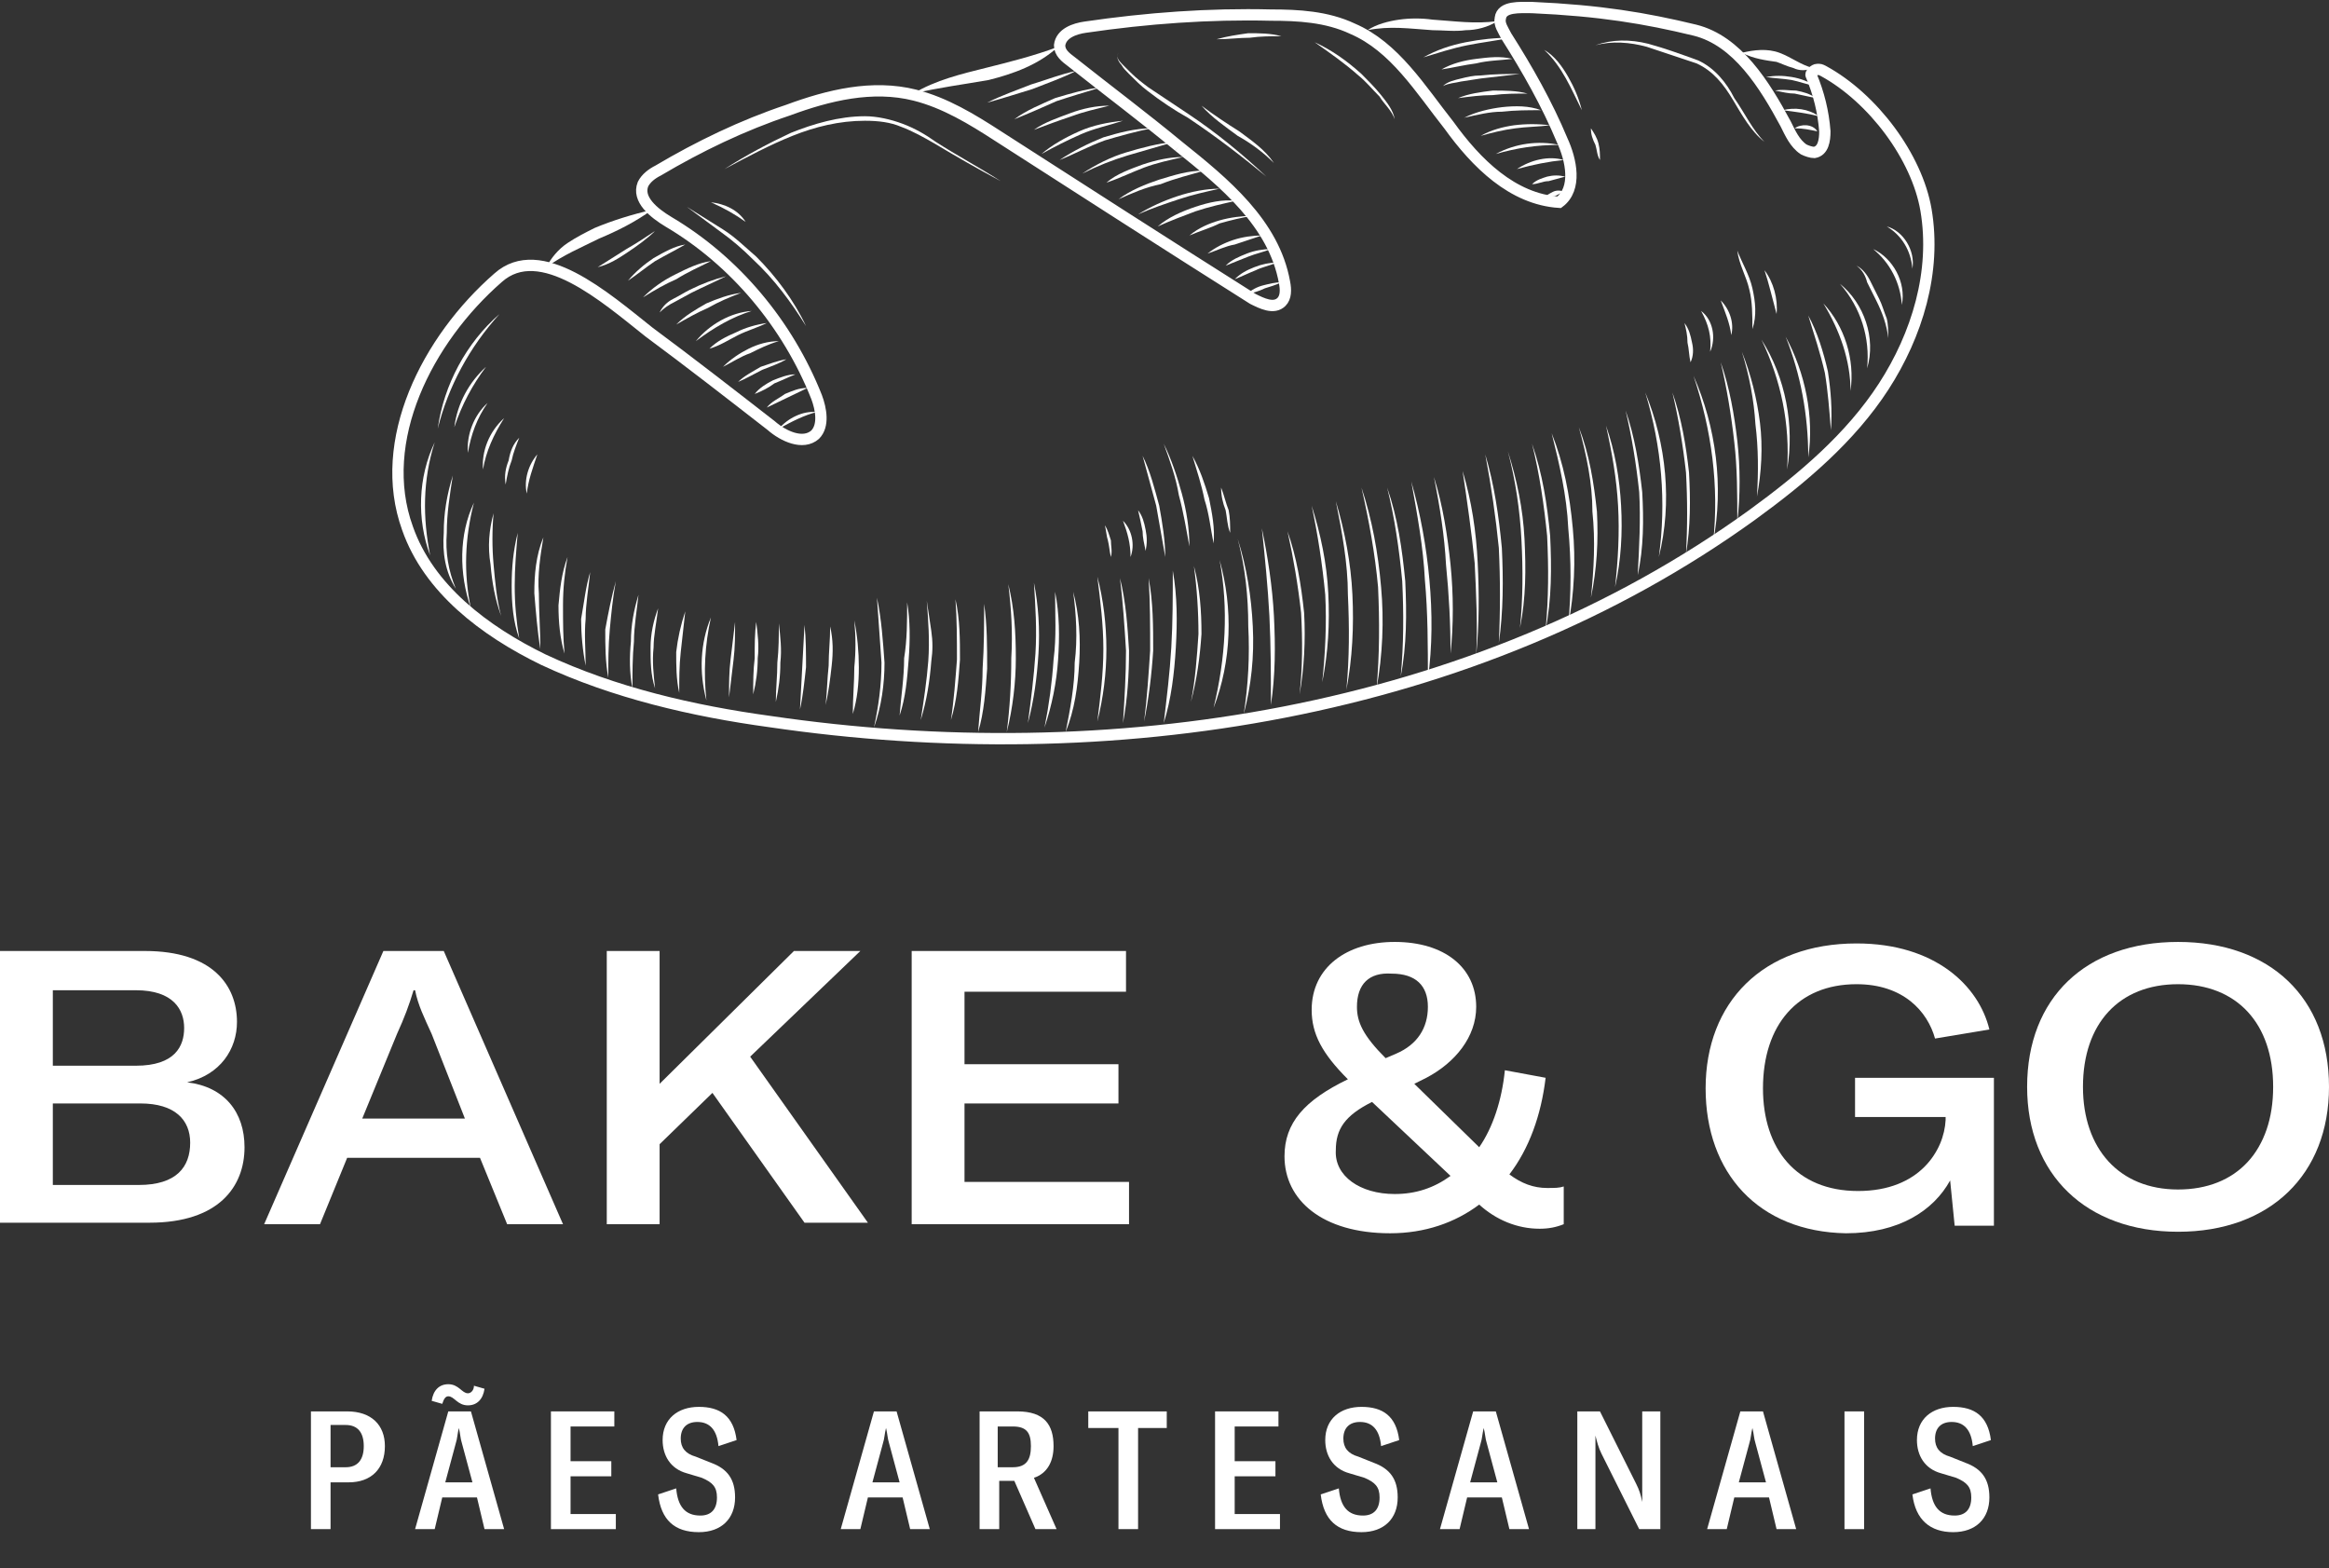 <?xml version="1.0" encoding="utf-8"?>
<!-- Generator: Adobe Illustrator 22.0.1, SVG Export Plug-In . SVG Version: 6.00 Build 0)  -->
<svg version="1.1" id="Layer_1" xmlns="http://www.w3.org/2000/svg" xmlns:xlink="http://www.w3.org/1999/xlink" x="0px" y="0px"
	 viewBox="0 0 154.3 103.9" style="enable-background:new 0 0 154.3 103.9;" xml:space="preserve">
<rect x="0" y="0" width="154.3" height="103.9" fill="#333333" stroke="none"/>
<style type="text/css">
	.st0{fill:#FFFFFF;}
	.st1{fill:none;stroke:#FFFFFF;stroke-width:0.75;stroke-miterlimit:10;}
	.st2{fill:none;}
</style>
<g>
	<path class="st0" d="M16.2,76c0,2.6-1.7,5-6.3,5H0V63h9.6c4.5,0,6.1,2.3,6.1,4.7c0,1.8-1.1,3.5-3.3,4C14.9,72,16.2,73.7,16.2,76z
		 M3.5,65.6v5H9c2.6,0,3.2-1.3,3.2-2.5c0-1.2-0.7-2.5-3.2-2.5H3.5z M12.6,75.7c0-1.5-1-2.6-3.3-2.6H3.5v5.4h5.7
		C11.7,78.5,12.6,77.3,12.6,75.7z"/>
	<path class="st0" d="M31.8,76.7H23l-1.8,4.4h-3.7L25.4,63h4l7.9,18.1h-3.7L31.8,76.7z M30.8,74.1l-2.2-5.6
		c-0.5-1.1-0.9-1.9-1.1-2.9h-0.1c-0.3,1-0.6,1.8-1.1,2.9L24,74.1H30.8z"/>
	<path class="st0" d="M47.2,72.4l-3.5,3.4v5.3h-3.5V63h3.5v8.8l8.9-8.8h4.4L49.7,70l7.8,11h-4.2L47.2,72.4z"/>
	<path class="st0" d="M74.8,78.4v2.7H60.4V63h14.2v2.7H63.9v4.8h10.2v2.6H63.9v5.2H74.8z"/>
	<path class="st0" d="M103.6,78.6v2.5c-0.5,0.2-1,0.3-1.6,0.3c-1.5,0-2.9-0.6-4-1.6c-1.6,1.2-3.6,1.9-5.9,1.9c-4.5,0-7-2.2-7-5.1
		c0-2.2,1.3-3.7,4.2-5.1c-1.7-1.7-2.4-3-2.4-4.6c0-2.8,2.3-4.5,5.5-4.5c3.3,0,5.4,1.7,5.4,4.3c0,2-1.4,3.7-3.3,4.7l-0.8,0.4L98,76
		c0.9-1.3,1.5-3.1,1.7-5.1l2.7,0.5c-0.3,2.5-1.1,4.7-2.4,6.4c0.8,0.6,1.6,0.9,2.5,0.9C103,78.7,103.3,78.7,103.6,78.6z M92.4,79.1
		c1.4,0,2.6-0.4,3.7-1.2L90.9,73c-1.8,0.9-2.4,1.8-2.4,3.2C88.4,77.9,90.1,79.1,92.4,79.1z M89.9,66.7c0,1,0.4,1.9,1.9,3.4l0.7-0.3
		c1.4-0.6,2.1-1.7,2.1-3.1c0-1.4-0.8-2.2-2.4-2.2C90.7,64.4,89.9,65.2,89.9,66.7z"/>
	<path class="st0" d="M113,72.1c0-5.7,3.8-9.6,10-9.6c5.2,0,8.1,2.8,8.8,5.7l-3.6,0.6c-0.5-1.8-2.1-3.6-5.2-3.6
		c-3.9,0-6.2,2.7-6.2,6.9c0,4,2.2,6.8,6.3,6.8c4.1,0,5.7-2.7,5.8-4.7v-0.2h-6v-2.6h9.2v9.8h-2.6l-0.3-3c-1.1,2-3.4,3.5-6.9,3.5
		C116.5,81.6,113,77.7,113,72.1z"/>
	<path class="st0" d="M134.3,72c0-5.9,3.9-9.6,10-9.6s10,3.7,10,9.6c0,5.8-3.9,9.6-10,9.6S134.3,77.8,134.3,72z M150.6,72
		c0-4.2-2.4-6.8-6.3-6.8c-3.9,0-6.3,2.6-6.3,6.8c0,4.1,2.4,6.8,6.3,6.8C148.2,78.8,150.6,76.2,150.6,72z"/>
</g>
<g>
	<g>
		<path class="st1" d="M78.1,9.7c3,2.4,6.3,5.1,7,9c0.1,0.5,0.1,1-0.2,1.3c-0.5,0.5-1.3,0.1-1.9-0.2C77.3,16.2,71.7,12.6,66.1,9
			c-1.7-1.1-3.5-2.2-5.5-2.7c-2.8-0.7-5.7,0-8.4,1c-3,1-5.9,2.4-8.6,4c-0.4,0.2-0.8,0.5-1,0.9c-0.4,1,0.7,1.9,1.7,2.5
			c4.4,2.6,7.9,6.8,9.8,11.6c0.3,0.8,0.5,1.9-0.1,2.5c-0.8,0.7-2.1,0.1-2.9-0.6c-2.7-2.1-5.4-4.2-8.1-6.2c-2.9-2.3-7.2-6.1-10-3.6
			c-4.7,4.1-8.1,10.8-6,16.6c1.4,4,5.1,6.8,9,8.7c4.7,2.2,9.9,3.4,15,4.1c22.5,3.3,46.7-0.4,65.1-13.7c3.3-2.4,6.5-5.1,8.7-8.5
			c2.2-3.4,3.5-7.6,2.8-11.7c-0.6-3.5-3.5-7.4-6.8-9.2c-0.2-0.1-0.2-0.1-0.4-0.1c-0.2,0-0.5,0.3-0.4,0.4c0.5,1.2,0.8,2.4,0.9,3.7
			c0,0.6-0.1,1.3-0.7,1.4c-0.2,0-0.5-0.1-0.7-0.2c-0.6-0.4-0.9-1.1-1.2-1.7c-1.4-2.6-3.2-5.5-6-6.2c-3.3-0.8-6.3-1.3-10.8-1.5
			c-0.8,0-2-0.1-2.1,0.7c-0.1,0.4,0.2,0.8,0.4,1.2c1.4,2.2,2.7,4.5,3.7,6.9c0.6,1.3,1,3.2-0.2,4.1c-3.1-0.2-5.5-2.6-7.3-5.1
			c-1.9-2.4-3.6-5.2-6.4-6.4C87.9,1.1,86,1,84.2,1c-4.1-0.1-8.2,0.2-12.3,0.8c-0.7,0.1-1.6,0.4-1.7,1.2c0,0.5,0.4,0.8,0.8,1.1
			C73.4,6,75.8,7.8,78.1,9.7"/>
		<g>
			<g>
				<path class="st0" d="M36.2,17.7c0.3-0.6,0.8-1.2,1.4-1.6c0.6-0.4,1.2-0.7,1.8-1c1.2-0.5,2.5-0.9,3.8-1.2
					c-1.1,0.8-2.3,1.4-3.5,1.9C38.5,16.4,37.3,16.9,36.2,17.7z"/>
			</g>
			<g>
				<path class="st0" d="M60.5,6.2c1.5-0.9,3.2-1.3,4.8-1.7c1.6-0.4,3.2-0.8,4.8-1.4c-1.3,1.2-3,1.8-4.6,2.2
					C63.8,5.6,62.2,5.8,60.5,6.2z"/>
			</g>
			<g>
				<path class="st0" d="M90.6,2c0.6-0.4,1.4-0.6,2.1-0.7c0.7-0.1,1.5-0.1,2.2,0c1.5,0.1,2.8,0.3,4.3,0.1C98.6,1.8,97.8,2,97.1,2
					c-0.7,0.1-1.5,0-2.2,0C93.4,1.9,92.1,1.7,90.6,2z"/>
			</g>
			<g>
				<path class="st0" d="M115.4,3.5c0.8-0.2,1.7-0.3,2.5,0c0.8,0.3,1.4,0.8,2.2,1c-0.4,0.2-0.9,0.2-1.3,0c-0.4-0.1-0.8-0.3-1.1-0.4
					C117,4,116.2,3.9,115.4,3.5z"/>
			</g>
		</g>
	</g>
	<g>
		<g>
			<path class="st0" d="M39.6,17.7l1.9-1.2c0.7-0.4,1.3-0.8,1.9-1.2c-0.5,0.5-1.2,1-1.8,1.4C41,17.1,40.4,17.5,39.6,17.7z"/>
		</g>
		<g>
			<path class="st0" d="M41.6,18.6c0.5-0.6,1.1-1.1,1.7-1.5c0.7-0.4,1.4-0.8,2.1-0.9c-0.7,0.4-1.3,0.7-2,1.1
				C42.8,17.7,42.2,18.2,41.6,18.6z"/>
		</g>
		<g>
			<path class="st0" d="M42.6,19.7c0.6-0.6,1.3-1.1,2.1-1.5c0.8-0.4,1.6-0.8,2.4-0.9c-0.8,0.4-1.5,0.7-2.3,1.2
				C44.1,18.8,43.4,19.2,42.6,19.7z"/>
		</g>
		<g>
			<path class="st0" d="M43.7,20.7c0.2-0.4,0.5-0.7,0.9-0.9c0.4-0.2,0.7-0.4,1.1-0.6c0.8-0.4,1.6-0.7,2.4-0.9
				c-0.8,0.4-1.5,0.7-2.3,1.1L44.7,20C44.3,20.2,44,20.4,43.7,20.7z"/>
		</g>
		<g>
			<path class="st0" d="M44.8,21.5c0.6-0.6,1.3-1,2-1.4c0.7-0.3,1.5-0.6,2.3-0.7c-0.8,0.3-1.5,0.6-2.2,1
				C46.2,20.7,45.5,21.1,44.8,21.5z"/>
		</g>
		<g>
			<path class="st0" d="M46.1,22.6c0.9-1.1,2.3-1.9,3.7-2C48.5,21,47.3,21.7,46.1,22.6z"/>
		</g>
		<g>
			<path class="st0" d="M47,23.1c0.5-0.5,1.1-0.8,1.8-1.1c0.6-0.3,1.3-0.5,2-0.6c-0.6,0.3-1.3,0.5-1.9,0.8
				C48.3,22.5,47.7,22.9,47,23.1z"/>
		</g>
		<g>
			<path class="st0" d="M47.9,24.3c0.5-0.5,1.1-0.9,1.7-1.2c0.6-0.3,1.3-0.5,2-0.5c-0.7,0.2-1.3,0.5-1.9,0.8
				C49.1,23.6,48.5,24,47.9,24.3z"/>
		</g>
		<g>
			<path class="st0" d="M48.9,25.3c0.4-0.4,1-0.7,1.5-1c0.6-0.2,1.1-0.4,1.7-0.5c-0.5,0.3-1.1,0.5-1.6,0.7
				C49.9,24.8,49.4,25.1,48.9,25.3z"/>
		</g>
		<g>
			<path class="st0" d="M50,26.1c0.3-0.4,0.8-0.7,1.2-0.9c0.5-0.2,1-0.4,1.5-0.4c-0.5,0.2-0.9,0.4-1.4,0.6
				C50.9,25.7,50.5,25.9,50,26.1z"/>
		</g>
		<g>
			<path class="st0" d="M50.8,27c0.3-0.4,0.8-0.6,1.2-0.9c0.5-0.2,0.9-0.4,1.5-0.4L50.8,27z"/>
		</g>
		<g>
			<path class="st0" d="M51.6,28.4c0.6-0.7,1.6-1.2,2.5-1.1C53.3,27.5,52.5,27.9,51.6,28.4z"/>
		</g>
		<g>
			<path class="st0" d="M65.4,6.8c1-0.5,1.9-0.8,2.9-1.2c1-0.3,2-0.7,3-0.9c-1,0.5-1.9,0.8-2.9,1.2C67.4,6.2,66.5,6.5,65.4,6.8z"/>
		</g>
		<g>
			<path class="st0" d="M67.2,7.9c0.8-0.6,1.8-1,2.7-1.4c1-0.3,2-0.6,3-0.7c-1,0.3-2,0.6-2.9,0.9C69.1,7.1,68.2,7.5,67.2,7.9z"/>
		</g>
		<g>
			<path class="st0" d="M68.5,8.6c0.7-0.5,1.6-0.8,2.4-1.1c0.8-0.3,1.7-0.5,2.6-0.5c-0.8,0.2-1.7,0.4-2.5,0.7
				C70.1,8,69.3,8.3,68.5,8.6z"/>
		</g>
		<g>
			<path class="st0" d="M69,10.2c0.7-0.6,1.6-1.1,2.5-1.5c0.9-0.4,1.9-0.6,2.9-0.7c-0.9,0.3-1.9,0.5-2.8,0.9
				C70.7,9.3,69.9,9.7,69,10.2z"/>
		</g>
		<g>
			<path class="st0" d="M70.2,10.6c0.9-0.6,1.9-1.1,2.9-1.5c1-0.3,2.1-0.6,3.2-0.6c-1,0.2-2.1,0.5-3.1,0.8
				C72.1,9.7,71.2,10.2,70.2,10.6z"/>
		</g>
		<g>
			<path class="st0" d="M71.7,11.5c0.9-0.6,1.9-1.1,2.9-1.4c1-0.3,2.1-0.6,3.2-0.7c-1,0.3-2.1,0.6-3.1,0.9
				C73.7,10.6,72.7,11,71.7,11.5z"/>
		</g>
		<g>
			<path class="st0" d="M73.3,12.1c0.7-0.6,1.6-0.9,2.4-1.2c0.9-0.3,1.8-0.5,2.7-0.5c-0.9,0.2-1.8,0.4-2.6,0.7
				C75,11.4,74.2,11.8,73.3,12.1z"/>
		</g>
		<g>
			<path class="st0" d="M74.1,13.2c0.8-0.6,1.8-1,2.7-1.3c1-0.3,1.9-0.6,3-0.6c-1,0.3-1.9,0.5-2.9,0.9C75.9,12.4,75,12.8,74.1,13.2z
				"/>
		</g>
		<g>
			<path class="st0" d="M75.4,14.2c0.8-0.5,1.7-0.9,2.6-1.2c0.9-0.3,1.9-0.5,2.8-0.5c-0.9,0.2-1.8,0.4-2.7,0.7
				C77.2,13.5,76.3,13.8,75.4,14.2z"/>
		</g>
		<g>
			<path class="st0" d="M76.7,15c0.7-0.6,1.6-1,2.5-1.3c0.9-0.3,1.8-0.5,2.7-0.4c-0.9,0.2-1.8,0.4-2.7,0.7
				C78.4,14.3,77.6,14.6,76.7,15z"/>
		</g>
		<g>
			<path class="st0" d="M78.8,15.6c0.6-0.5,1.3-0.8,2-1c0.7-0.2,1.5-0.3,2.2-0.3c-0.7,0.1-1.5,0.3-2.2,0.5
				C80.2,15.1,79.5,15.3,78.8,15.6z"/>
		</g>
		<g>
			<path class="st0" d="M80,16.8c0.5-0.4,1.1-0.7,1.7-0.9c0.6-0.2,1.3-0.3,1.9-0.3c-0.6,0.2-1.2,0.4-1.8,0.6
				C81.2,16.3,80.6,16.6,80,16.8z"/>
		</g>
		<g>
			<path class="st0" d="M81.2,17.6c0.4-0.4,0.9-0.6,1.4-0.8c0.5-0.2,1.1-0.3,1.6-0.3c-0.5,0.2-1,0.3-1.5,0.5
				C82.2,17.2,81.7,17.4,81.2,17.6z"/>
		</g>
		<g>
			<path class="st0" d="M81.8,18.5c0.4-0.4,0.8-0.6,1.3-0.8c0.5-0.2,1-0.3,1.5-0.3c-0.5,0.2-1,0.3-1.4,0.5
				C82.7,18.1,82.3,18.3,81.8,18.5z"/>
		</g>
		<g>
			<path class="st0" d="M82.6,19.5c0.3-0.3,0.7-0.5,1.1-0.6c0.4-0.1,0.8-0.2,1.2-0.2c-0.4,0.2-0.8,0.3-1.1,0.4
				C83.4,19.3,83,19.4,82.6,19.5z"/>
		</g>
		<g>
			<path class="st0" d="M94.3,3.8c0.9-0.5,1.8-0.8,2.8-1c1-0.2,2-0.3,3-0.3c-1,0.2-1.9,0.3-2.9,0.5C96.2,3.2,95.3,3.5,94.3,3.8z"/>
		</g>
		<g>
			<path class="st0" d="M95.5,4.6c0.7-0.4,1.5-0.6,2.3-0.7c0.8-0.1,1.6-0.2,2.4,0c-0.8,0.1-1.6,0.1-2.4,0.3
				C97,4.3,96.2,4.5,95.5,4.6z"/>
		</g>
		<g>
			<path class="st0" d="M95.6,5.7c0.3-0.3,0.8-0.4,1.2-0.5c0.4-0.1,0.8-0.2,1.3-0.2c0.9-0.1,1.7-0.1,2.6-0.1l-2.6,0.3l-1.3,0.2
				C96.4,5.5,96,5.5,95.6,5.7z"/>
		</g>
		<g>
			<path class="st0" d="M96.6,6.5c0.7-0.3,1.5-0.4,2.3-0.5c0.8,0,1.6,0,2.3,0.2c-0.8,0-1.5,0-2.3,0.1C98.1,6.3,97.4,6.4,96.6,6.5z"
				/>
		</g>
		<g>
			<path class="st0" d="M97,7.8c0.8-0.4,1.7-0.6,2.5-0.7c0.9-0.1,1.8-0.1,2.6,0.2c-0.9,0-1.7,0-2.6,0.1C98.7,7.4,97.9,7.6,97,7.8z"
				/>
		</g>
		<g>
			<path class="st0" d="M98.1,9c0.7-0.4,1.5-0.6,2.2-0.7c0.8-0.1,1.6-0.1,2.4,0c-0.8,0.1-1.6,0.1-2.3,0.2C99.6,8.6,98.8,8.8,98.1,9z
				"/>
		</g>
		<g>
			<path class="st0" d="M99.1,10.2c1.3-0.7,2.8-0.9,4.2-0.6C101.8,9.6,100.5,9.8,99.1,10.2z"/>
		</g>
		<g>
			<path class="st0" d="M100.5,11.2c0.9-0.6,2.1-0.9,3.1-0.6C102.6,10.7,101.6,10.9,100.5,11.2z"/>
		</g>
		<g>
			<path class="st0" d="M101.5,12.2c0.3-0.3,0.7-0.4,1-0.5c0.4-0.1,0.8-0.1,1.2,0c-0.4,0.1-0.7,0.2-1.1,0.3
				C102.2,12,101.9,12.2,101.5,12.2z"/>
		</g>
		<g>
			<path class="st0" d="M102.3,13.1c0.2-0.2,0.4-0.3,0.6-0.4c0.2-0.1,0.5-0.1,0.7,0c-0.2,0.1-0.4,0.2-0.6,0.3
				C102.8,13,102.6,13.1,102.3,13.1z"/>
		</g>
		<g>
			<path class="st0" d="M48,11.2c1.4-0.9,2.9-1.7,4.4-2.4c1.5-0.6,3.2-1.1,4.9-1.1c0.8,0,1.7,0.2,2.5,0.5c0.8,0.3,1.5,0.7,2.2,1.2
				c1.4,0.9,2.9,1.7,4.3,2.6c-1.5-0.8-2.9-1.6-4.4-2.5c-0.7-0.4-1.4-0.8-2.2-1.1C59,8.1,58.2,8,57.3,8c-1.7,0-3.3,0.4-4.8,1
				C51,9.6,49.5,10.4,48,11.2z"/>
		</g>
		<g>
			<path class="st0" d="M45.5,13.7c0.8,0.5,1.6,1,2.4,1.5c0.8,0.5,1.5,1.2,2.2,1.8c1.3,1.3,2.5,2.9,3.3,4.6c-1-1.6-2.1-3.1-3.5-4.4
				c-0.7-0.7-1.4-1.3-2.1-1.8L45.5,13.7z"/>
		</g>
		<g>
			<path class="st0" d="M47.1,13.4c0.9,0.1,1.8,0.5,2.3,1.3C48.7,14.2,48,13.8,47.1,13.4z"/>
		</g>
		<g>
			<path class="st0" d="M33.1,20.8c-2,2.2-3.4,4.8-4.1,7.6C29.4,25.5,30.9,22.7,33.1,20.8z"/>
		</g>
		<g>
			<path class="st0" d="M32.2,24.3c-0.9,1.2-1.6,2.5-2.1,4C30.3,26.7,31.1,25.3,32.2,24.3z"/>
		</g>
		<g>
			<path class="st0" d="M32.3,26.7c-0.7,1-1.1,2.1-1.3,3.3C30.9,28.8,31.4,27.5,32.3,26.7z"/>
		</g>
		<g>
			<path class="st0" d="M33.4,27.7c-0.7,1.1-1.2,2.2-1.4,3.4C31.9,29.9,32.4,28.6,33.4,27.7z"/>
		</g>
		<g>
			<path class="st0" d="M34.4,29c-0.2,0.5-0.4,1-0.5,1.5c-0.2,0.5-0.3,1-0.4,1.6c-0.1-0.6,0-1.1,0.2-1.6C33.8,29.9,34,29.4,34.4,29z
				"/>
		</g>
		<g>
			<path class="st0" d="M35.6,30.1c-0.3,0.9-0.6,1.7-0.7,2.6C34.7,31.8,35,30.8,35.6,30.1z"/>
		</g>
		<g>
			<path class="st0" d="M28.8,29.3c-0.8,2.5-0.8,5-0.3,7.5C27.6,34.4,27.7,31.6,28.8,29.3z"/>
		</g>
		<g>
			<path class="st0" d="M30,31.5c-0.2,1.3-0.4,2.5-0.4,3.8c-0.1,1.3,0.1,2.5,0.6,3.7c-0.7-1.1-0.9-2.4-0.8-3.7
				C29.4,34,29.6,32.8,30,31.5z"/>
		</g>
		<g>
			<path class="st0" d="M31.4,33.3c-0.6,2.3-0.7,4.7-0.2,7C30.4,38,30.4,35.4,31.4,33.3z"/>
		</g>
		<g>
			<path class="st0" d="M32.7,34c-0.1,1.1-0.1,2.3,0,3.4c0.1,1.1,0.2,2.3,0.5,3.4c-0.4-1.1-0.6-2.2-0.7-3.4
				C32.3,36.2,32.4,35.1,32.7,34z"/>
		</g>
		<g>
			<path class="st0" d="M34.3,35.3c-0.1,1.2-0.2,2.3-0.2,3.5c0,1.2,0.1,2.3,0.3,3.5c-0.4-1.1-0.5-2.3-0.5-3.5
				C33.9,37.6,34,36.5,34.3,35.3z"/>
		</g>
		<g>
			<path class="st0" d="M36,35.6c-0.2,1.2-0.4,2.5-0.3,3.7c0,1.2,0.1,2.5,0.1,3.7c-0.2-1.2-0.3-2.5-0.4-3.7
				C35.4,38.1,35.5,36.8,36,35.6z"/>
		</g>
		<g>
			<path class="st0" d="M37.6,36.9c-0.2,1.1-0.3,2.1-0.3,3.2c0,1.1,0,2.1,0.1,3.2c-0.3-1-0.4-2.1-0.4-3.2C37.1,39,37.2,38,37.6,36.9
				z"/>
		</g>
		<g>
			<path class="st0" d="M39.1,37.9c-0.1,1-0.3,2.1-0.3,3.1c-0.1,1,0,2.1,0,3.1c-0.2-1-0.3-2.1-0.3-3.1
				C38.7,39.9,38.8,38.9,39.1,37.9z"/>
		</g>
		<g>
			<path class="st0" d="M40.8,38.5c-0.2,1.1-0.3,2.1-0.4,3.2c-0.1,1.1-0.1,2.1-0.1,3.2c-0.2-1.1-0.2-2.1-0.2-3.2
				C40.3,40.6,40.5,39.6,40.8,38.5z"/>
		</g>
		<g>
			<path class="st0" d="M42.3,39.4c-0.1,1-0.3,2.1-0.3,3.1c-0.1,1-0.1,2.1-0.1,3.1c-0.2-1-0.2-2.1-0.1-3.1
				C41.8,41.4,42,40.4,42.3,39.4z"/>
		</g>
		<g>
			<path class="st0" d="M43.6,40.3c-0.1,0.9-0.3,1.8-0.3,2.6c-0.1,0.9,0,1.8,0.1,2.7c-0.3-0.9-0.3-1.8-0.3-2.7
				C43.1,42,43.3,41.1,43.6,40.3z"/>
		</g>
		<g>
			<path class="st0" d="M45.4,40.5c-0.1,0.9-0.2,1.8-0.3,2.7c-0.1,0.9-0.1,1.8-0.1,2.7c-0.2-0.9-0.2-1.8-0.2-2.7
				C44.9,42.3,45.1,41.4,45.4,40.5z"/>
		</g>
		<g>
			<path class="st0" d="M47.1,40.9c-0.4,1.8-0.5,3.6-0.3,5.5C46.3,44.5,46.4,42.6,47.1,40.9z"/>
		</g>
		<g>
			<path class="st0" d="M48.7,41.2c0,0.8,0,1.7-0.1,2.5c-0.1,0.8-0.2,1.7-0.3,2.5c0-0.9,0-1.7,0.1-2.5C48.5,42.9,48.6,42,48.7,41.2z
				"/>
		</g>
		<g>
			<path class="st0" d="M50.1,41.2c0.1,0.8,0.2,1.6,0.1,2.4c0,0.8-0.1,1.6-0.3,2.4c0-0.8,0-1.6,0.1-2.4C50,42.7,50,42,50.1,41.2z"/>
		</g>
		<g>
			<path class="st0" d="M51.6,41.3c0.1,0.9,0.2,1.7,0.1,2.6c0,0.9-0.1,1.7-0.3,2.6c0-0.9,0.1-1.7,0.1-2.6
				C51.6,43,51.6,42.1,51.6,41.3z"/>
		</g>
		<g>
			<path class="st0" d="M53.3,41.4c0.1,0.9,0.1,1.9,0.1,2.8c-0.1,0.9-0.2,1.9-0.4,2.8L53.3,41.4z"/>
		</g>
		<g>
			<path class="st0" d="M55,41.5c0.2,0.9,0.2,1.7,0.1,2.6c-0.1,0.9-0.2,1.7-0.4,2.6c0.1-0.9,0.1-1.7,0.2-2.6
				C54.9,43.2,55,42.4,55,41.5z"/>
		</g>
		<g>
			<path class="st0" d="M56.6,41.1c0.2,1,0.3,2.1,0.3,3.1c0,1.1-0.1,2.1-0.4,3.1c0-1.1,0.1-2.1,0.1-3.1
				C56.7,43.2,56.7,42.2,56.6,41.1z"/>
		</g>
		<g>
			<path class="st0" d="M58.1,39.6c0.3,1.4,0.4,2.9,0.5,4.3c0,1.4-0.2,2.9-0.7,4.3c0.3-1.4,0.5-2.8,0.5-4.3
				C58.3,42.4,58.2,41,58.1,39.6z"/>
		</g>
		<g>
			<path class="st0" d="M60.1,39.9c0.2,1.2,0.2,2.5,0.1,3.8c-0.1,1.3-0.2,2.5-0.6,3.7c0.1-1.3,0.3-2.5,0.3-3.8
				C60.1,42.4,60.1,41.1,60.1,39.9z"/>
		</g>
		<g>
			<path class="st0" d="M61.4,39.8c0.1,0.7,0.2,1.3,0.3,2c0.1,0.7,0.1,1.3,0,2c-0.1,1.3-0.3,2.6-0.7,3.9c0.2-1.3,0.4-2.6,0.5-3.9
				C61.6,42.4,61.5,41.1,61.4,39.8z"/>
		</g>
		<g>
			<path class="st0" d="M63.3,39.7c0.3,1.3,0.3,2.7,0.3,4c-0.1,1.4-0.2,2.7-0.6,4c0.2-1.3,0.3-2.7,0.4-4
				C63.4,42.4,63.4,41,63.3,39.7z"/>
		</g>
		<g>
			<path class="st0" d="M65.2,40c0.2,1.4,0.2,2.8,0.2,4.3c-0.1,1.4-0.2,2.9-0.6,4.2c0.1-1.4,0.3-2.8,0.3-4.2
				C65.2,42.8,65.2,41.4,65.2,40z"/>
		</g>
		<g>
			<path class="st0" d="M66.8,38.7c0.4,1.6,0.5,3.2,0.5,4.9c0,1.6-0.2,3.3-0.6,4.9c0.2-1.6,0.3-3.2,0.3-4.9
				C67.1,41.9,67,40.3,66.8,38.7z"/>
		</g>
		<g>
			<path class="st0" d="M68.5,38.6c0.3,1.5,0.4,3.1,0.3,4.7c-0.1,1.6-0.3,3.1-0.7,4.6c0.2-1.5,0.4-3.1,0.5-4.6
				C68.7,41.7,68.6,40.2,68.5,38.6z"/>
		</g>
		<g>
			<path class="st0" d="M69.9,39.2c0.3,1.5,0.3,3,0.2,4.5c-0.1,1.5-0.4,3-0.9,4.5c0.3-1.5,0.5-3,0.6-4.5
				C70,42.2,69.9,40.7,69.9,39.2z"/>
		</g>
		<g>
			<path class="st0" d="M71.1,39.2c0.4,1.5,0.5,3.1,0.4,4.7c-0.1,1.6-0.3,3.1-0.9,4.6c0.3-1.5,0.6-3.1,0.6-4.6
				C71.4,42.3,71.3,40.7,71.1,39.2z"/>
		</g>
		<g>
			<path class="st0" d="M72.7,38.2c0.4,1.5,0.6,3.2,0.6,4.8c0,1.6-0.2,3.2-0.6,4.8c0.2-1.6,0.4-3.2,0.4-4.8
				C73.1,41.4,72.9,39.8,72.7,38.2z"/>
		</g>
		<g>
			<path class="st0" d="M74.2,38.3c0.4,1.6,0.5,3.2,0.6,4.8c0,1.6-0.1,3.2-0.4,4.8c0.1-1.6,0.2-3.2,0.2-4.8
				C74.5,41.5,74.4,39.9,74.2,38.3z"/>
		</g>
		<g>
			<path class="st0" d="M76.1,38.3c0.3,1.6,0.3,3.2,0.3,4.8c-0.1,1.6-0.3,3.2-0.6,4.7c0.2-1.6,0.3-3.2,0.4-4.7
				C76.2,41.5,76.2,39.9,76.1,38.3z"/>
		</g>
		<g>
			<path class="st0" d="M77.7,37.8c0.3,1.7,0.3,3.4,0.2,5.1c-0.1,1.7-0.3,3.4-0.8,5c0.2-1.7,0.4-3.3,0.5-5
				C77.7,41.2,77.7,39.5,77.7,37.8z"/>
		</g>
		<g>
			<path class="st0" d="M79.1,37.5c0.4,1.5,0.5,3,0.5,4.5c-0.1,1.5-0.3,3-0.7,4.5c0.3-1.5,0.4-3,0.5-4.5
				C79.4,40.5,79.3,39,79.1,37.5z"/>
		</g>
		<g>
			<path class="st0" d="M80.8,37.1c0.9,3.2,0.8,6.7-0.4,9.8C81.2,43.6,81.4,40.3,80.8,37.1z"/>
		</g>
		<g>
			<path class="st0" d="M102.3,3.3c0.7,0.4,1.2,1.1,1.6,1.8c0.4,0.7,0.7,1.4,0.9,2.2C104.1,5.9,103.5,4.4,102.3,3.3z"/>
		</g>
		<g>
			<path class="st0" d="M74.1,3.5c-0.2,0.2,0,0.5,0.2,0.7c0.2,0.2,0.4,0.4,0.6,0.6c0.4,0.4,0.8,0.7,1.2,1c0.9,0.6,1.8,1.2,2.7,1.8
				c1.8,1.2,3.5,2.6,5.1,4.1c-1.7-1.4-3.4-2.7-5.2-3.9C77.8,7.3,76.9,6.7,76,6c-0.4-0.3-0.8-0.7-1.2-1.1c-0.2-0.2-0.4-0.4-0.5-0.6
				C74.1,4.1,73.9,3.7,74.1,3.5z"/>
		</g>
		<g>
			<path class="st0" d="M79.6,7c0.8,0.6,1.7,1.2,2.5,1.7c0.8,0.6,1.7,1.2,2.3,2.1C83.7,10.1,82.9,9.5,82,9C81.2,8.4,80.3,7.8,79.6,7
				z"/>
		</g>
		<g>
			<path class="st0" d="M80.6,2.6c0.7-0.2,1.4-0.3,2.1-0.4c0.7,0,1.5,0,2.2,0.2c-0.7,0-1.4,0-2.1,0.1C82.1,2.5,81.4,2.6,80.6,2.6z"
				/>
		</g>
		<g>
			<path class="st0" d="M87.1,2.8c1.1,0.5,2.1,1.2,3.1,2.1c0.4,0.4,0.9,0.9,1.3,1.4c0.4,0.5,0.8,1,0.9,1.6c-0.2-0.6-0.7-1-1-1.5
				C90.9,5.9,90.5,5.4,90,5C89.1,4.2,88.1,3.5,87.1,2.8z"/>
		</g>
		<g>
			<path class="st0" d="M75.7,30.2c0.5,1,0.8,2.2,1.1,3.3c0.2,1.1,0.4,2.3,0.4,3.4c-0.2-1.1-0.4-2.3-0.6-3.4
				C76.3,32.4,76,31.3,75.7,30.2z"/>
		</g>
		<g>
			<path class="st0" d="M77.1,29.4c0.5,1,0.9,2.2,1.2,3.3c0.3,1.1,0.5,2.3,0.5,3.5c-0.2-1.1-0.4-2.3-0.7-3.4
				C77.9,31.6,77.5,30.5,77.1,29.4z"/>
		</g>
		<g>
			<path class="st0" d="M79,30.2c0.5,0.9,0.8,1.8,1.1,2.8c0.2,1,0.4,2,0.3,3c-0.2-1-0.3-2-0.6-2.9C79.6,32.1,79.3,31.2,79,30.2z"/>
		</g>
		<g>
			<path class="st0" d="M80.9,32.3c0.2,0.5,0.3,1,0.5,1.5c0.1,0.5,0.1,1,0.1,1.5c-0.2-0.5-0.2-1-0.3-1.5
				C81,33.3,80.9,32.8,80.9,32.3z"/>
		</g>
		<g>
			<path class="st0" d="M75.4,33.8c0.3,0.4,0.4,0.8,0.5,1.3c0.1,0.5,0.1,0.9,0,1.4c-0.1-0.5-0.2-0.9-0.2-1.3
				C75.6,34.7,75.5,34.2,75.4,33.8z"/>
		</g>
		<g>
			<path class="st0" d="M74.4,34.5c0.6,0.6,0.8,1.6,0.5,2.4C74.9,36,74.7,35.3,74.4,34.5z"/>
		</g>
		<g>
			<path class="st0" d="M73.2,34.8c0.2,0.3,0.3,0.7,0.4,1c0,0.4,0.1,0.7,0,1.1c-0.1-0.4-0.1-0.7-0.2-1.1
				C73.3,35.5,73.3,35.2,73.2,34.8z"/>
		</g>
		<g>
			<path class="st0" d="M82,35.7c0.6,1.9,0.9,3.8,1,5.8c0.1,2-0.1,3.9-0.6,5.8c0.3-1.9,0.4-3.9,0.3-5.8C82.7,39.5,82.5,37.6,82,35.7
				z"/>
		</g>
		<g>
			<path class="st0" d="M83.6,35c0.4,1.9,0.7,3.9,0.8,5.8c0.1,2,0.1,3.9-0.2,5.9c0-2,0-3.9-0.1-5.9C84,38.9,83.8,36.9,83.6,35z"/>
		</g>
		<g>
			<path class="st0" d="M85.3,35.2c0.6,1.7,0.9,3.5,1.1,5.4c0.1,1.8,0,3.7-0.3,5.4c0.2-1.8,0.2-3.6,0.1-5.4
				C86,38.8,85.7,37,85.3,35.2z"/>
		</g>
		<g>
			<path class="st0" d="M86.9,33.5c0.6,1.9,1,3.8,1.1,5.8c0.1,2,0,3.9-0.4,5.9c0.2-1.9,0.3-3.9,0.2-5.8
				C87.6,37.3,87.3,35.4,86.9,33.5z"/>
		</g>
		<g>
			<path class="st0" d="M88.5,33.2c0.6,2,1,4.1,1.1,6.2c0.1,2.1,0,4.2-0.4,6.3c0.2-2.1,0.2-4.2,0.1-6.3
				C89.3,37.3,88.9,35.2,88.5,33.2z"/>
		</g>
		<g>
			<path class="st0" d="M90.2,32.3c0.7,2.1,1.1,4.3,1.3,6.6c0.2,2.2,0.1,4.5-0.3,6.7c0.2-2.2,0.2-4.5,0.1-6.7
				C91.1,36.7,90.7,34.5,90.2,32.3z"/>
		</g>
		<g>
			<path class="st0" d="M91.9,32.3c0.7,2,1,4.1,1.2,6.2c0.1,2.1,0.1,4.3-0.3,6.3c0.2-2.1,0.2-4.2,0.1-6.3
				C92.7,36.4,92.4,34.3,91.9,32.3z"/>
		</g>
		<g>
			<path class="st0" d="M93.5,31.9c0.6,2.1,1,4.3,1.2,6.5c0.2,2.2,0.2,4.4-0.1,6.6c0-2.2,0-4.4-0.2-6.6
				C94.3,36.3,93.9,34.1,93.5,31.9z"/>
		</g>
		<g>
			<path class="st0" d="M95,31.6c0.6,1.9,0.9,3.9,1.1,5.8c0.2,2,0.2,4,0,5.9c0-2-0.1-3.9-0.3-5.9C95.7,35.5,95.4,33.6,95,31.6z"/>
		</g>
		<g>
			<path class="st0" d="M96.9,31.2c0.6,2,0.9,4,1,6.1c0.1,2,0.1,4.1-0.1,6.1c0.1-2,0-4.1-0.1-6.1C97.5,35.3,97.2,33.2,96.9,31.2z"/>
		</g>
		<g>
			<path class="st0" d="M98.4,30.1c0.6,2,0.9,4.1,1.1,6.2c0.1,2.1,0.1,4.2-0.2,6.3c0.1-2.1,0.1-4.2,0-6.3
				C99.1,34.3,98.8,32.2,98.4,30.1z"/>
		</g>
		<g>
			<path class="st0" d="M99.9,29.9c0.6,1.9,1,3.8,1.1,5.8c0.1,2,0.1,3.9-0.3,5.9c0.2-1.9,0.2-3.9,0.1-5.8
				C100.7,33.8,100.4,31.8,99.9,29.9z"/>
		</g>
		<g>
			<path class="st0" d="M101.5,29.4c0.7,2,1,4,1.2,6.1c0.1,2.1,0.1,4.2-0.3,6.2c0.2-2.1,0.2-4.1,0.1-6.2
				C102.3,33.5,102,31.4,101.5,29.4z"/>
		</g>
		<g>
			<path class="st0" d="M102.8,28.7c0.8,2,1.2,4.1,1.4,6.3c0.2,2.1,0.1,4.3-0.3,6.4c0.2-2.1,0.2-4.3,0-6.4
				C103.8,32.8,103.3,30.7,102.8,28.7z"/>
		</g>
		<g>
			<path class="st0" d="M104.6,28.3c0.7,1.8,1,3.7,1.2,5.6c0.1,1.9,0,3.8-0.4,5.7c0.2-1.9,0.3-3.8,0.1-5.7
				C105.5,32,105.1,30.1,104.6,28.3z"/>
		</g>
		<g>
			<path class="st0" d="M106.4,28.2c0.6,1.7,0.9,3.5,1,5.3c0.1,1.8,0,3.6-0.4,5.4c0.2-1.8,0.3-3.6,0.2-5.4
				C107.1,31.7,106.8,30,106.4,28.2z"/>
		</g>
		<g>
			<path class="st0" d="M107.7,27.2c0.6,1.7,0.9,3.6,1.1,5.4c0.1,1.8,0.1,3.7-0.3,5.5c0.1-1.8,0.2-3.7,0.1-5.5
				C108.4,30.7,108.1,28.9,107.7,27.2z"/>
		</g>
		<g>
			<path class="st0" d="M109,26c1.4,3.4,1.8,7.3,0.9,10.9C110.4,33.3,110.1,29.6,109,26z"/>
		</g>
		<g>
			<path class="st0" d="M110.8,26c0.6,1.7,0.9,3.5,1.1,5.3c0.1,1.8,0.1,3.6-0.2,5.4c0.1-1.8,0.1-3.6,0-5.4
				C111.5,29.5,111.2,27.7,110.8,26z"/>
		</g>
		<g>
			<path class="st0" d="M112.2,24.9c1.5,3.4,2,7.3,1.3,11C113.9,32.2,113.4,28.5,112.2,24.9z"/>
		</g>
		<g>
			<path class="st0" d="M114,24c0.6,1.7,0.9,3.5,1.1,5.2c0.2,1.8,0.2,3.6,0,5.4c0-1.8,0-3.6-0.2-5.3C114.7,27.5,114.4,25.7,114,24z"
				/>
		</g>
		<g>
			<path class="st0" d="M115.4,23.3c0.6,1.5,1,3.1,1.2,4.7c0.2,1.6,0.1,3.3-0.2,4.9c0.1-1.6,0.1-3.2-0.1-4.8
				C116.2,26.5,115.9,24.9,115.4,23.3z"/>
		</g>
		<g>
			<path class="st0" d="M116.7,22.5c1.6,2.5,2.2,5.7,1.7,8.6C118.6,28.1,118,25.2,116.7,22.5z"/>
		</g>
		<g>
			<path class="st0" d="M118.3,22.3c1.3,2.4,1.9,5.3,1.5,8C119.8,27.5,119.3,24.8,118.3,22.3z"/>
		</g>
		<g>
			<path class="st0" d="M119.8,20.9c0.6,1.1,1,2.4,1.3,3.7c0.2,1.3,0.3,2.6,0.2,3.9c-0.1-1.3-0.2-2.6-0.4-3.8
				C120.6,23.4,120.2,22.2,119.8,20.9z"/>
		</g>
		<g>
			<path class="st0" d="M120.8,20.1c1.4,1.5,2.1,3.7,1.8,5.8C122.6,23.9,121.9,21.9,120.8,20.1z"/>
		</g>
		<g>
			<path class="st0" d="M121.9,18.8c1.6,1.3,2.4,3.6,1.8,5.6C123.9,22.4,123.3,20.4,121.9,18.8z"/>
		</g>
		<g>
			<path class="st0" d="M123,17.6c0.4,0.2,0.7,0.6,0.9,1c0.2,0.4,0.4,0.8,0.6,1.2c0.2,0.4,0.3,0.8,0.5,1.3c0.1,0.4,0.1,0.9,0.1,1.3
				c-0.1-0.9-0.4-1.7-0.8-2.5l-0.6-1.2C123.6,18.3,123.4,17.9,123,17.6z"/>
		</g>
		<g>
			<path class="st0" d="M124.1,16.5c1.3,0.6,2.2,2.2,1.9,3.7C125.9,18.7,125.2,17.4,124.1,16.5z"/>
		</g>
		<g>
			<path class="st0" d="M125,15c1.1,0.3,1.9,1.6,1.7,2.8C126.6,16.6,126,15.6,125,15z"/>
		</g>
		<g>
			<path class="st0" d="M111.6,21.4c0.3,0.4,0.4,0.8,0.5,1.3c0.1,0.4,0.1,0.9-0.1,1.3c-0.1-0.4-0.1-0.9-0.2-1.3
				C111.8,22.2,111.7,21.8,111.6,21.4z"/>
		</g>
		<g>
			<path class="st0" d="M112.7,20.6c0.8,0.6,1,1.8,0.6,2.7C113.4,22.3,113.2,21.5,112.7,20.6z"/>
		</g>
		<g>
			<path class="st0" d="M114,19.9c0.6,0.6,0.9,1.5,0.7,2.3C114.6,21.4,114.3,20.7,114,19.9z"/>
		</g>
		<g>
			<path class="st0" d="M115.1,16.6c0.3,0.8,0.8,1.6,1,2.5c0.2,0.9,0.3,1.8,0,2.7c0-0.9,0-1.8-0.2-2.6
				C115.7,18.3,115.2,17.5,115.1,16.6z"/>
		</g>
		<g>
			<path class="st0" d="M116.9,17.9c0.6,0.8,0.9,1.9,0.8,2.9C117.4,19.7,117.2,18.8,116.9,17.9z"/>
		</g>
		<g>
			<path class="st0" d="M116.9,9.4c-0.9-0.7-1.5-1.8-2.1-2.8c-0.6-1-1.3-1.9-2.4-2.4l-3.3-1.1c-1.1-0.3-2.3-0.4-3.4-0.1
				c1.1-0.4,2.3-0.4,3.5-0.1c1.1,0.3,2.2,0.7,3.3,1.1c1.1,0.5,1.9,1.5,2.4,2.5C115.6,7.5,116.1,8.6,116.9,9.4z"/>
		</g>
		<g>
			<path class="st0" d="M105.4,8.5c0.2,0.3,0.4,0.6,0.5,1c0.1,0.4,0.1,0.7,0.1,1.1c-0.2-0.3-0.2-0.7-0.3-1
				C105.5,9.2,105.4,8.9,105.4,8.5z"/>
		</g>
		<g>
			<g>
				<path class="st0" d="M117,5.1c0.6-0.1,1.1-0.1,1.7,0c0.6,0.1,1.1,0.3,1.6,0.6c-0.6-0.1-1.1-0.3-1.6-0.4
					C118.1,5.2,117.6,5.2,117,5.1z"/>
			</g>
			<g>
				<path class="st0" d="M117.6,6c0.5-0.1,0.9,0,1.4,0c0.5,0.1,0.9,0.2,1.3,0.5c-0.5-0.1-0.9-0.2-1.4-0.3
					C118.5,6.2,118.1,6.1,117.6,6z"/>
			</g>
			<g>
				<path class="st0" d="M118.1,7.3c0.8-0.2,1.7-0.1,2.4,0.4C119.7,7.5,118.9,7.4,118.1,7.3z"/>
			</g>
			<g>
				<path class="st0" d="M118.9,8.5c0.4-0.3,1.2-0.3,1.5,0.2C119.9,8.6,119.5,8.5,118.9,8.5z"/>
			</g>
		</g>
	</g>
</g>
<g>
	<path class="st0" d="M25.5,95.8c0,1.5-0.9,2.4-2.4,2.4h-1.2v3.1h-1.3v-7.8h2.4C24.6,93.5,25.5,94.4,25.5,95.8z M24.1,95.8
		c0-0.9-0.4-1.4-1.2-1.4h-1v2.8h1C23.7,97.2,24.1,96.7,24.1,95.8z"/>
	<path class="st0" d="M31.6,99.2h-2.3l-0.5,2.1h-1.3l2.2-7.8h1.5l2.2,7.8h-1.3L31.6,99.2z M29.3,93l-0.7-0.2
		c0.1-0.7,0.5-1.1,1.1-1.1c0.7,0,0.9,0.6,1.3,0.6c0.2,0,0.4-0.2,0.4-0.5l0.7,0.2c-0.1,0.7-0.5,1.1-1.1,1.1c-0.7,0-0.9-0.6-1.3-0.6
		C29.5,92.5,29.4,92.7,29.3,93z M31.3,98.2l-0.7-2.6c-0.1-0.3-0.1-0.6-0.2-1h0c-0.1,0.4-0.1,0.7-0.2,1l-0.7,2.6H31.3z"/>
	<path class="st0" d="M40.8,100.3v1h-4.3v-7.8h4.2v1h-2.9v2.3h2.7v1h-2.7v2.5H40.8z"/>
	<path class="st0" d="M43.6,99l1.2-0.4c0.1,1.2,0.6,1.8,1.6,1.8c0.7,0,1.1-0.4,1.1-1.2c0-0.7-0.3-1-1-1.3l-1-0.3
		c-1.1-0.3-1.6-1.2-1.6-2.2c0-1.4,1-2.2,2.4-2.2c1.4,0,2.3,0.6,2.5,2.2l-1.2,0.4c-0.1-1.1-0.6-1.6-1.4-1.6c-0.7,0-1.1,0.4-1.1,1.1
		c0,0.6,0.3,1,1,1.2l1,0.4c1.1,0.4,1.6,1.1,1.6,2.3c0,1.4-0.9,2.3-2.4,2.3C44.7,101.5,43.8,100.7,43.6,99z"/>
	<path class="st0" d="M59.8,99.2h-2.3l-0.5,2.1h-1.3l2.2-7.8h1.5l2.2,7.8h-1.3L59.8,99.2z M59.6,98.2l-0.7-2.6
		c-0.1-0.3-0.1-0.6-0.2-1h0c-0.1,0.4-0.1,0.7-0.2,1l-0.7,2.6H59.6z"/>
	<path class="st0" d="M67.2,98.1h-1v3.2h-1.3v-7.8h2.5c1.8,0,2.4,0.9,2.4,2.3c0,1-0.4,1.8-1.3,2.1l1.5,3.4h-1.4L67.2,98.1z
		 M66.1,97.2h1c0.9,0,1.2-0.5,1.2-1.4s-0.3-1.3-1.2-1.3h-1V97.2z"/>
	<path class="st0" d="M77.4,94.6h-2v6.7h-1.3v-6.7h-2v-1.1h5.2V94.6z"/>
	<path class="st0" d="M84.8,100.3v1h-4.3v-7.8h4.2v1h-2.9v2.3h2.7v1h-2.7v2.5H84.8z"/>
	<path class="st0" d="M87.5,99l1.2-0.4c0.1,1.2,0.6,1.8,1.6,1.8c0.7,0,1.1-0.4,1.1-1.2c0-0.7-0.3-1-1-1.3l-1-0.3
		c-1.1-0.3-1.6-1.2-1.6-2.2c0-1.4,1-2.2,2.4-2.2c1.4,0,2.3,0.6,2.5,2.2l-1.2,0.4c-0.1-1.1-0.6-1.6-1.4-1.6c-0.7,0-1.1,0.4-1.1,1.1
		c0,0.6,0.3,1,1,1.2l1,0.4c1.1,0.4,1.6,1.1,1.6,2.3c0,1.4-0.9,2.3-2.4,2.3C88.6,101.5,87.7,100.7,87.5,99z"/>
	<path class="st0" d="M99.5,99.2h-2.3l-0.5,2.1h-1.3l2.2-7.8h1.5l2.2,7.8H100L99.5,99.2z M99.2,98.2l-0.7-2.6
		c-0.1-0.3-0.1-0.6-0.2-1h0c-0.1,0.4-0.1,0.7-0.2,1l-0.7,2.6H99.2z"/>
	<path class="st0" d="M104.5,93.5h1.5l2.4,4.8c0.2,0.4,0.3,0.7,0.4,1.2h0c0-0.5,0-1,0-1.5v-4.5h1.2v7.8h-1.4l-2.5-5
		c-0.2-0.4-0.3-0.8-0.4-1.2h0c0,0.4,0,0.9,0,1.4v4.8h-1.2V93.5z"/>
	<path class="st0" d="M117.2,99.2h-2.3l-0.5,2.1h-1.3l2.2-7.8h1.5l2.2,7.8h-1.3L117.2,99.2z M117,98.2l-0.7-2.6
		c-0.1-0.3-0.1-0.6-0.2-1h0c-0.1,0.4-0.1,0.7-0.2,1l-0.7,2.6H117z"/>
	<path class="st0" d="M122.2,101.3v-7.8h1.3v7.8H122.2z"/>
	<path class="st0" d="M126.7,99l1.2-0.4c0.1,1.2,0.6,1.8,1.6,1.8c0.7,0,1.1-0.4,1.1-1.2c0-0.7-0.3-1-1-1.3l-1-0.3
		c-1.1-0.3-1.6-1.2-1.6-2.2c0-1.4,1-2.2,2.4-2.2c1.4,0,2.3,0.6,2.5,2.2l-1.2,0.4c-0.1-1.1-0.6-1.6-1.4-1.6c-0.7,0-1.1,0.4-1.1,1.1
		c0,0.6,0.3,1,1,1.2l1,0.4c1.1,0.4,1.6,1.1,1.6,2.3c0,1.4-0.9,2.3-2.4,2.3C127.9,101.5,126.9,100.7,126.7,99z"/>
</g>
<rect x="55.1" y="48.3" class="st2" width="10" height="10"/>
</svg>
